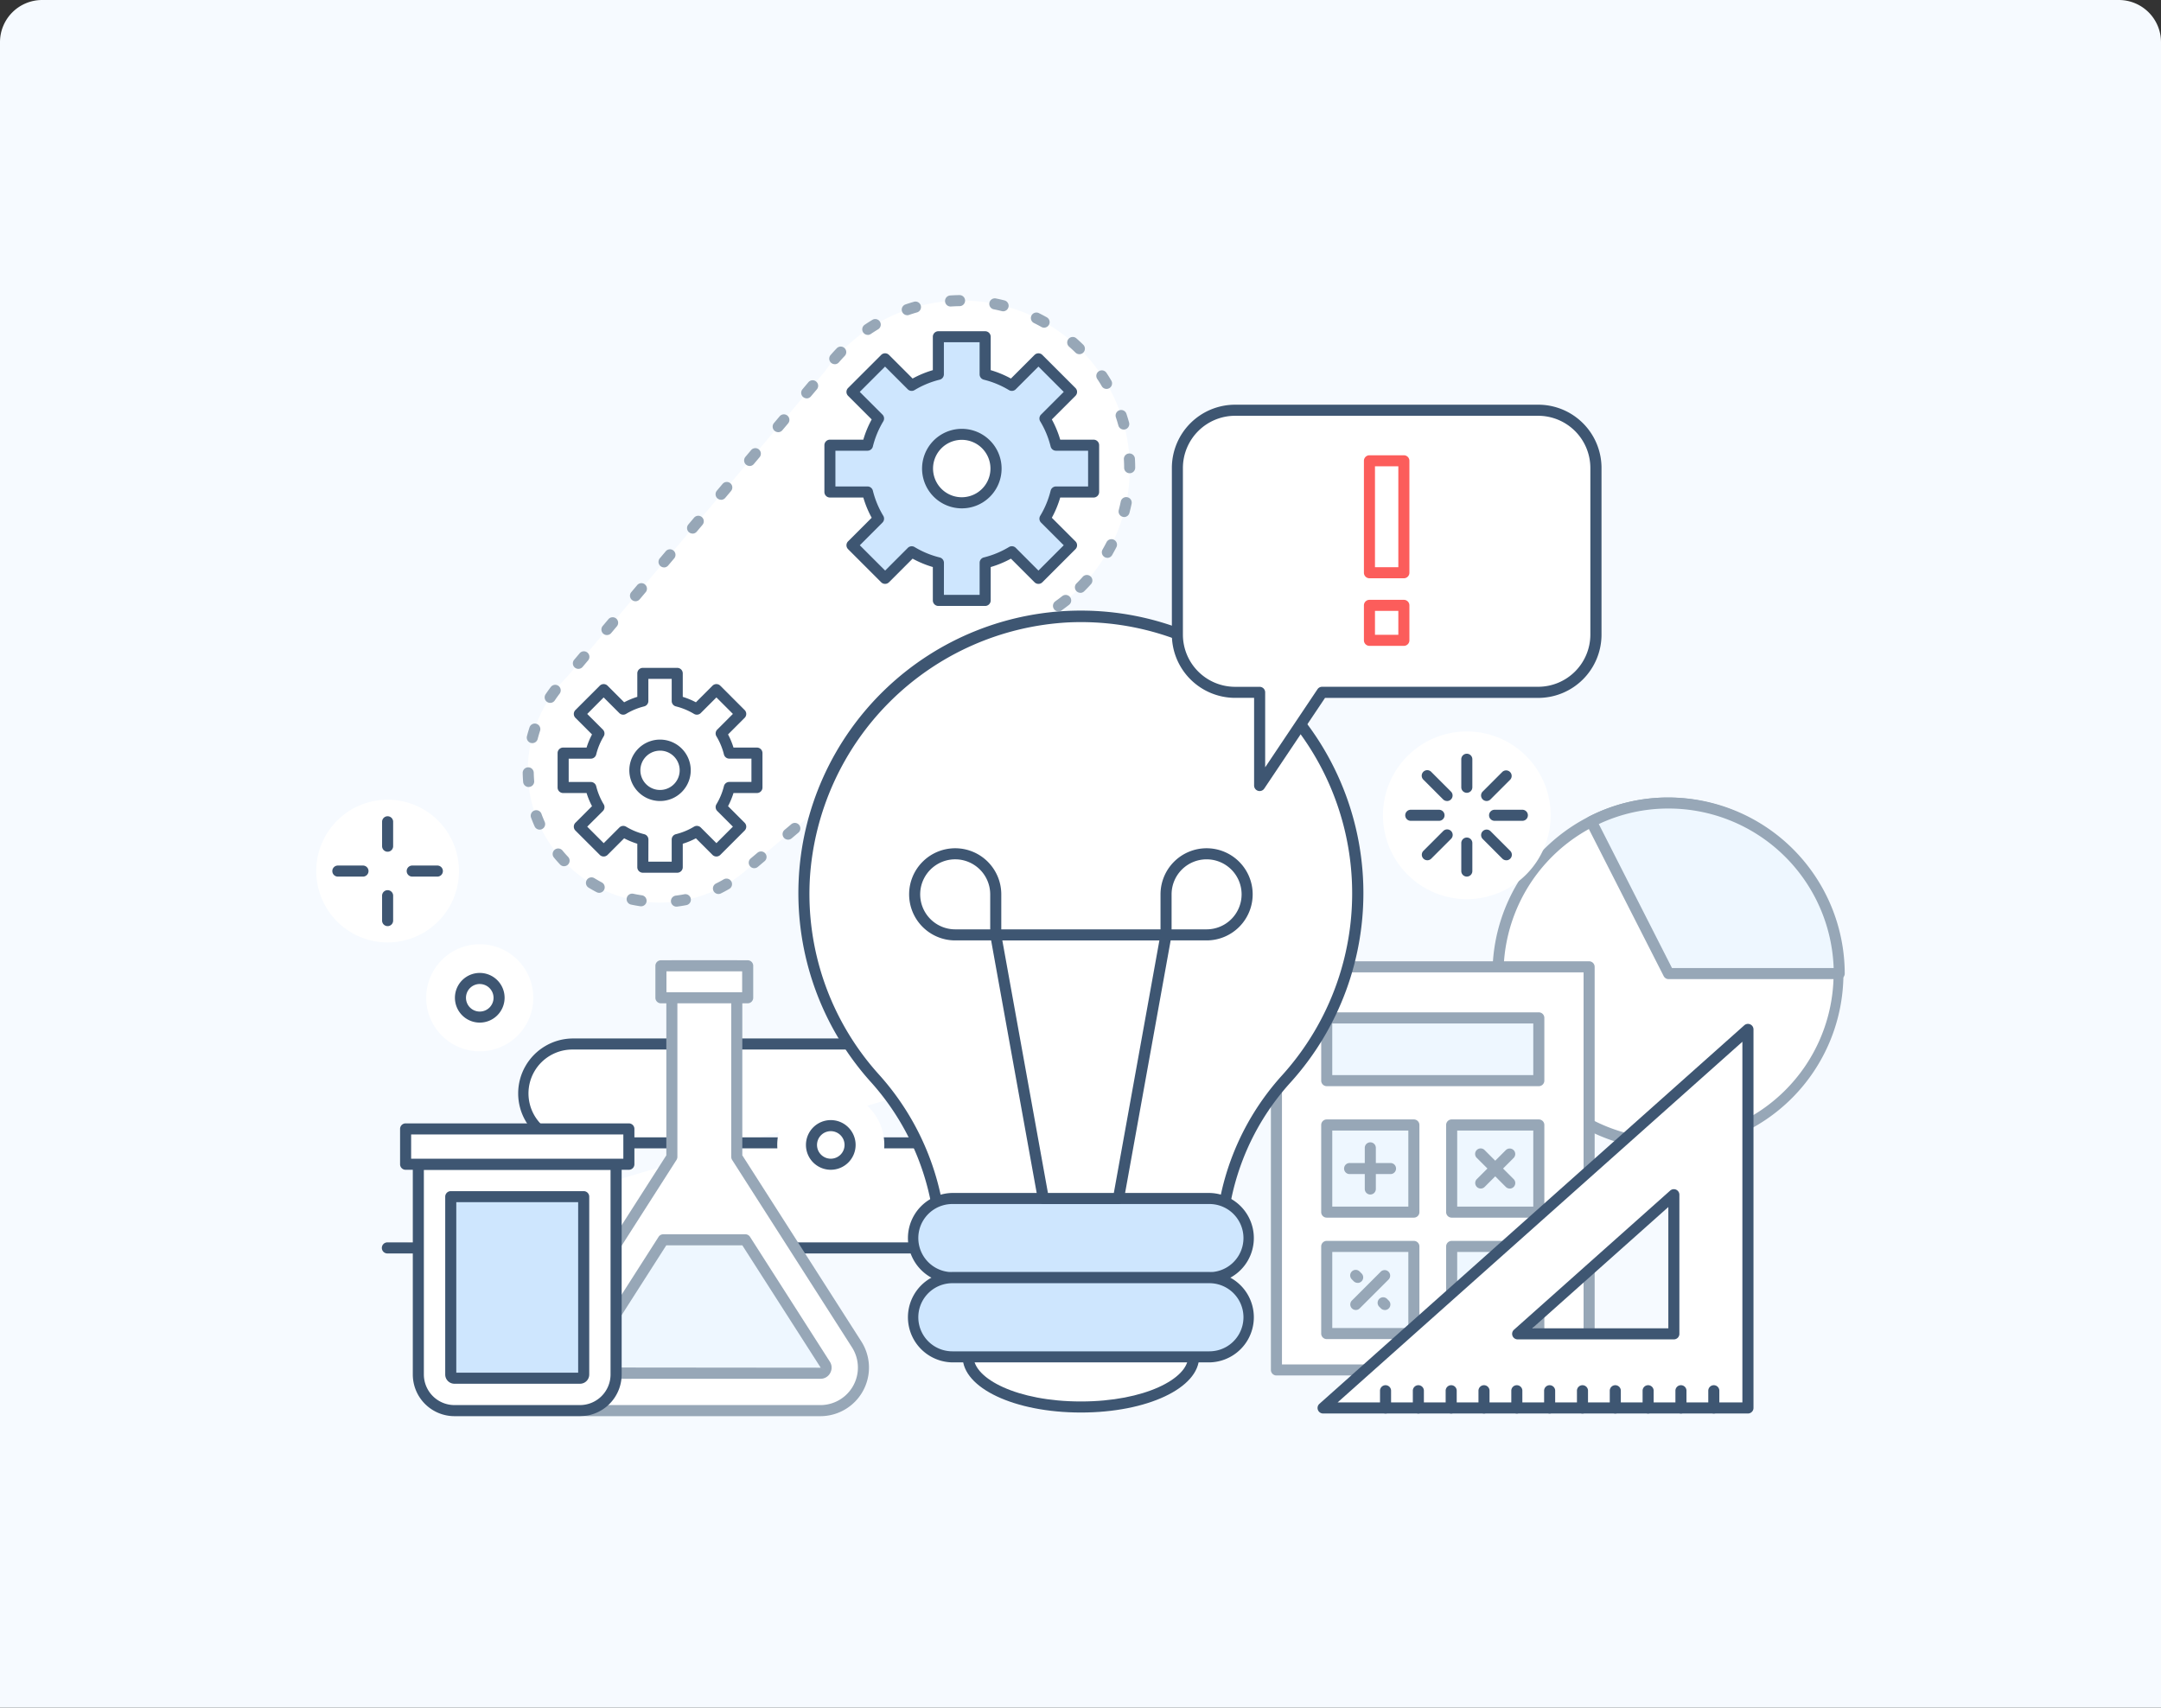<svg xmlns="http://www.w3.org/2000/svg" width="205" height="162" viewBox="0 0 205 162">
  <rect x="0" y="0" width="205" height="162" fill="#333333" stroke="none"/>
  <g id="그룹_975" data-name="그룹 975" transform="translate(-81 -320)">
    <path id="img_" d="M4,0H201a4,4,0,0,1,4,4V162a0,0,0,0,1,0,0H0a0,0,0,0,1,0,0V4A4,4,0,0,1,4,0Z" transform="translate(81 320)" fill="#f6faff"/>
    <g id="그룹_961" data-name="그룹 961" transform="translate(-22.635 218.461)">
      <path id="패스_1717" data-name="패스 1717" d="M149.767,318.156h60.581a4.688,4.688,0,0,0,4.688-4.688v-.593a4.688,4.688,0,0,0-4.688-4.688H167.294a4.688,4.688,0,0,1,0-9.376h47.742" transform="translate(-9.362 -98.231)" fill="#fff"/>
      <path id="패스_1718" data-name="패스 1718" d="M209.623,317.955H149.042a.525.525,0,1,1,0-1.049h60.581a4.168,4.168,0,0,0,4.163-4.163v-.593a4.168,4.168,0,0,0-4.163-4.163H166.568a5.213,5.213,0,0,1,0-10.425H214.31a.525.525,0,1,1,0,1.049H166.568a4.163,4.163,0,1,0,0,8.327h43.054a5.218,5.218,0,0,1,5.213,5.212v.593A5.219,5.219,0,0,1,209.623,317.955Z" transform="translate(-8.636 -97.506)" fill="#3e5672"/>
      <path id="패스_1719" data-name="패스 1719" d="M416.93,276.708a16.184,16.184,0,0,1-7.338-30.612,16.022,16.022,0,0,1,7.338-1.762,16.187,16.187,0,0,1,0,32.374" transform="translate(-155.004 -66.617)" fill="#fff"/>
      <path id="패스_1720" data-name="패스 1720" d="M416.205,276.507a16.708,16.708,0,0,1-7.575-31.6,16.444,16.444,0,0,1,7.575-1.819,16.712,16.712,0,0,1,0,33.423Zm0-32.374a15.406,15.406,0,0,0-7.1,1.7,15.654,15.654,0,1,0,7.1-1.7Z" transform="translate(-154.278 -65.892)" fill="#97a7b7"/>
      <path id="패스_1721" data-name="패스 1721" d="M445.354,260.518H429.17L421.832,246.1a16.017,16.017,0,0,1,7.338-1.762,16.184,16.184,0,0,1,16.184,16.184" transform="translate(-167.244 -66.617)" fill="#eef7ff"/>
      <path id="패스_1722" data-name="패스 1722" d="M444.628,260.317H428.444a.525.525,0,0,1-.468-.287l-7.338-14.422a.525.525,0,0,1,.228-.7,16.447,16.447,0,0,1,7.577-1.82,16.727,16.727,0,0,1,16.708,16.708A.524.524,0,0,1,444.628,260.317Zm-15.862-1.049H444.1a15.678,15.678,0,0,0-15.651-15.134,15.409,15.409,0,0,0-6.629,1.473Z" transform="translate(-166.518 -65.892)" fill="#97a7b7"/>
      <path id="패스_1723" data-name="패스 1723" d="M203.548,299.266V281.135h-6.157v18.131l-11.372,17.783a4.085,4.085,0,0,0,3.441,6.285h22.018a4.085,4.085,0,0,0,3.441-6.285Z" transform="translate(-30.022 -87.973)" fill="#fff"/>
      <path id="패스_1724" data-name="패스 1724" d="M210.749,323.134H188.731a4.609,4.609,0,0,1-3.883-7.093l11.29-17.654V280.41a.524.524,0,0,1,.525-.525h6.157a.525.525,0,0,1,.525.525v17.977l11.289,17.654a4.609,4.609,0,0,1-3.883,7.093Zm-13.563-42.2v17.606a.527.527,0,0,1-.083.282l-11.372,17.783a3.56,3.56,0,0,0,3,5.478h22.019a3.56,3.56,0,0,0,3-5.478l-11.372-17.783a.526.526,0,0,1-.082-.282V280.934Z" transform="translate(-29.292 -87.248)" fill="#97a7b7"/>
      <path id="패스_1725" data-name="패스 1725" d="M216.861,355.45a.5.5,0,0,1-.473.278H194.368a.5.5,0,0,1-.467-.278.506.506,0,0,1,.018-.55l7.564-11.829h7.789l7.564,11.829a.5.5,0,0,1,.024.55" transform="translate(-34.93 -123.915)" fill="#eef7ff"/>
      <path id="패스_1726" data-name="패스 1726" d="M215.662,355.528h-22.02a1.063,1.063,0,0,1-.905-1.613l7.578-11.852a.525.525,0,0,1,.442-.242h7.789a.525.525,0,0,1,.442.242l7.564,11.829a1.028,1.028,0,0,1,.045,1.079l0,.008A1.029,1.029,0,0,1,215.662,355.528ZM201.044,342.87l-7.41,11.587,22.027.021.473.246-.463-.246a.1.1,0,0,0,.009-.022L208.26,342.87Z" transform="translate(-34.204 -123.19)" fill="#97a7b7"/>
      <rect id="사각형_1172" data-name="사각형 1172" width="8.23" height="3.034" transform="translate(166.333 193.162)" fill="#fff"/>
      <path id="패스_1727" data-name="패스 1727" d="M219.05,283.967h-8.23a.525.525,0,0,1-.525-.525v-3.034a.525.525,0,0,1,.525-.525h8.23a.525.525,0,0,1,.525.525v3.034A.525.525,0,0,1,219.05,283.967Zm-7.706-1.049h7.181v-1.984h-7.181Z" transform="translate(-44.487 -87.247)" fill="#97a7b7"/>
      <path id="패스_1728" data-name="패스 1728" d="M233.938,157.98a15.93,15.93,0,1,0-24.247-20.491L185.209,166.5a12.506,12.506,0,1,0,17.686,17.686L231.9,159.7a16.028,16.028,0,0,0,2.037-1.719" transform="translate(-27.803 -0.724)" fill="#fff"/>
      <path id="패스_1729" data-name="패스 1729" d="M194.88,187.549a.525.525,0,0,1-.064-1.045c.264-.033.531-.075.794-.126a.525.525,0,1,1,.2,1.03c-.286.055-.576.1-.863.137A.488.488,0,0,1,194.88,187.549Zm-3.346-.032a.574.574,0,0,1-.076-.005c-.287-.042-.577-.094-.861-.154a.525.525,0,1,1,.219-1.026q.394.084.792.141a.525.525,0,0,1-.074,1.044Zm7.347-1.168a.525.525,0,0,1-.233-1c.238-.118.475-.246.707-.381a.525.525,0,1,1,.528.907c-.251.147-.511.286-.77.414A.519.519,0,0,1,198.881,186.349Zm-11.324-.111a.516.516,0,0,1-.241-.06c-.258-.133-.514-.278-.763-.43a.525.525,0,1,1,.546-.9c.228.139.464.272.7.4a.525.525,0,0,1-.243.99Zm14.711-2.336a.525.525,0,0,1-.339-.925l.642-.541a.524.524,0,1,1,.677.8l-.641.541A.523.523,0,0,1,202.267,183.9Zm-18.041-.186a.524.524,0,0,1-.382-.165c-.2-.211-.394-.431-.579-.656a.525.525,0,1,1,.81-.668c.17.206.349.409.532.6a.525.525,0,0,1-.382.885Zm21.248-2.521a.525.525,0,0,1-.338-.925l.641-.541a.524.524,0,1,1,.677.8l-.641.541A.523.523,0,0,1,205.474,181.195Zm-23.567-.952a.525.525,0,0,1-.479-.311c-.118-.265-.229-.538-.329-.81a.525.525,0,1,1,.985-.362c.092.251.194.5.3.744a.525.525,0,0,1-.479.739Zm26.775-1.755a.525.525,0,0,1-.339-.925l.641-.541a.525.525,0,1,1,.677.8l-.642.541A.522.522,0,0,1,208.681,178.488ZM180.865,176.2a.525.525,0,0,1-.522-.481c-.024-.288-.039-.582-.044-.873a.525.525,0,0,1,1.049-.018q.008.4.041.8a.524.524,0,0,1-.478.567Zm31.023-.418a.525.525,0,0,1-.339-.925l.642-.541a.524.524,0,0,1,.677.8l-.641.541A.523.523,0,0,1,211.889,175.781Zm3.207-2.707a.524.524,0,0,1-.338-.925l.642-.541a.525.525,0,0,1,.677.8l-.642.541A.523.523,0,0,1,215.1,173.074Zm-33.884-1.038a.532.532,0,0,1-.13-.016.525.525,0,0,1-.379-.638c.071-.281.154-.564.245-.84a.525.525,0,0,1,1,.327c-.084.254-.159.514-.225.772A.525.525,0,0,1,181.212,172.036Zm37.091-1.669a.525.525,0,0,1-.339-.925l.641-.541a.525.525,0,0,1,.677.8l-.642.541A.522.522,0,0,1,218.3,170.367Zm-35.395-2.148a.525.525,0,0,1-.436-.815c.16-.241.332-.48.509-.711a.525.525,0,0,1,.832.639c-.163.213-.321.433-.468.654A.525.525,0,0,1,182.908,168.219Zm38.6-.559a.525.525,0,0,1-.339-.925l.641-.541a.525.525,0,1,1,.677.8l-.642.541A.52.52,0,0,1,221.51,167.66Zm-35.924-2.669a.524.524,0,0,1-.4-.863l.541-.641a.525.525,0,0,1,.8.677l-.541.642A.524.524,0,0,1,185.587,164.991Zm39.131-.038a.525.525,0,0,1-.338-.925l.641-.541a.524.524,0,1,1,.677.8l-.641.541A.522.522,0,0,1,224.717,164.953Zm3.207-2.707a.524.524,0,0,1-.338-.925l.641-.541a.524.524,0,1,1,.677.8l-.641.542A.522.522,0,0,1,227.924,162.246Zm-39.631-.462a.525.525,0,0,1-.4-.863l.541-.641a.524.524,0,1,1,.8.677l-.541.642A.524.524,0,0,1,188.294,161.784Zm42.838-2.245a.525.525,0,0,1-.338-.926l.047-.039c.237-.171.438-.321.636-.477a.525.525,0,1,1,.649.825q-.317.249-.643.481l-.013.013A.522.522,0,0,1,231.132,159.539ZM191,158.577a.525.525,0,0,1-.4-.863l.541-.642a.525.525,0,1,1,.8.677l-.541.641A.523.523,0,0,1,191,158.577Zm42.214-.8a.524.524,0,0,1-.371-.9q.289-.289.559-.589a.525.525,0,1,1,.779.7q-.288.32-.6.628A.524.524,0,0,1,233.215,157.781Zm-39.507-2.411a.525.525,0,0,1-.4-.863l.541-.642a.525.525,0,1,1,.8.677l-.541.641A.523.523,0,0,1,193.708,155.37Zm42.055-.909a.525.525,0,0,1-.454-.786q.2-.353.386-.713a.525.525,0,0,1,.936.474q-.2.387-.413.763A.524.524,0,0,1,235.763,154.461Zm-39.348-2.3a.525.525,0,0,1-.4-.863l.541-.641a.524.524,0,1,1,.8.677l-.541.641A.523.523,0,0,1,196.415,152.163Zm40.939-1.572a.524.524,0,0,1-.508-.658q.1-.393.186-.79a.525.525,0,1,1,1.027.214q-.088.423-.2.843A.525.525,0,0,1,237.354,150.59Zm-38.233-1.635a.525.525,0,0,1-.4-.863l.541-.641a.524.524,0,0,1,.8.677l-.541.641A.523.523,0,0,1,199.121,148.955Zm38.76-2.516a.524.524,0,0,1-.525-.522c0-.271-.01-.541-.026-.812a.525.525,0,0,1,1.048-.06q.025.432.027.866a.525.525,0,0,1-.522.527Zm-36.052-.691a.525.525,0,0,1-.4-.863l.541-.641a.524.524,0,1,1,.8.677l-.541.642A.524.524,0,0,1,201.829,145.748Zm2.707-3.207a.525.525,0,0,1-.4-.863l.541-.641a.524.524,0,0,1,.8.677l-.541.641A.523.523,0,0,1,204.535,142.541Zm32.778-.248a.525.525,0,0,1-.506-.386q-.107-.391-.235-.777a.525.525,0,1,1,1-.33q.137.412.251.83a.525.525,0,0,1-.367.645A.531.531,0,0,1,237.313,142.293Zm-30.071-2.959a.525.525,0,0,1-.4-.863l.541-.642a.525.525,0,1,1,.8.677l-.541.641A.523.523,0,0,1,207.243,139.334Zm28.444-.895a.525.525,0,0,1-.453-.258q-.2-.349-.43-.688a.524.524,0,1,1,.874-.58q.24.362.46.735a.525.525,0,0,1-.452.791Zm-25.779-2.346a.525.525,0,0,1-.4-.867q.282-.327.585-.642a.524.524,0,1,1,.756.727q-.282.295-.546.6A.522.522,0,0,1,209.907,136.093Zm23.2-.948a.522.522,0,0,1-.367-.15q-.291-.286-.594-.553a.525.525,0,1,1,.694-.787q.323.286.635.591a.525.525,0,0,1-.368.9Zm-20.071-1.832a.525.525,0,0,1-.295-.959q.361-.244.731-.467a.525.525,0,1,1,.541.9q-.346.209-.684.437A.521.521,0,0,1,213.035,133.313Zm16.727-.684a.521.521,0,0,1-.257-.068q-.355-.2-.718-.379a.525.525,0,0,1,.465-.941q.388.193.767.405a.525.525,0,0,1-.258.982Zm-12.983-1.183a.525.525,0,0,1-.17-1.021q.41-.14.827-.259a.525.525,0,0,1,.287,1.009q-.39.111-.775.243A.532.532,0,0,1,216.779,131.446Zm9.1-.371a.528.528,0,0,1-.129-.016q-.394-.1-.792-.178a.525.525,0,0,1,.2-1.029q.425.084.846.191a.525.525,0,0,1-.128,1.033Zm-5-.453a.525.525,0,0,1-.034-1.048q.433-.029.866-.035a.525.525,0,1,1,.016,1.049q-.406.006-.811.033Z" transform="translate(-27.08)" fill="#97a7b7"/>
      <path id="패스_1730" data-name="패스 1730" d="M269.526,161.863l3.139-3.139-2.524-2.523a9.153,9.153,0,0,0,1.048-2.531h3.569v-4.439h-3.569a9.135,9.135,0,0,0-1.048-2.531l2.524-2.524-3.139-3.138L267,143.562a9.157,9.157,0,0,0-2.531-1.048v-3.569h-4.439v3.569a9.143,9.143,0,0,0-2.531,1.048l-2.524-2.524-3.139,3.138,2.524,2.524a9.149,9.149,0,0,0-1.048,2.531h-3.569v4.439h3.569a9.154,9.154,0,0,0,1.048,2.531l-2.524,2.523,3.139,3.139,2.524-2.524a9.143,9.143,0,0,0,2.531,1.048v3.569h4.439v-3.569A9.143,9.143,0,0,0,267,159.339Z" transform="translate(-67.38 -5.459)" fill="#cee6fe"/>
      <path id="패스_1731" data-name="패스 1731" d="M263.746,163.756h-4.439a.525.525,0,0,1-.525-.525v-3.167a9.642,9.642,0,0,1-1.919-.795l-2.24,2.24a.525.525,0,0,1-.742,0l-3.139-3.139a.525.525,0,0,1,0-.742l2.24-2.239a9.673,9.673,0,0,1-.795-1.919h-3.167a.525.525,0,0,1-.525-.525v-4.439a.525.525,0,0,1,.525-.525h3.167a9.668,9.668,0,0,1,.795-1.919l-2.24-2.24a.525.525,0,0,1,0-.742l3.139-3.138a.525.525,0,0,1,.742,0l2.24,2.239a9.666,9.666,0,0,1,1.919-.794V138.22a.525.525,0,0,1,.525-.525h4.439a.525.525,0,0,1,.525.525v3.167a9.683,9.683,0,0,1,1.919.795l2.24-2.239a.525.525,0,0,1,.742,0l3.139,3.138a.525.525,0,0,1,0,.742l-2.24,2.24a9.639,9.639,0,0,1,.794,1.919h3.168a.525.525,0,0,1,.525.525v4.439a.525.525,0,0,1-.525.525h-3.168a9.665,9.665,0,0,1-.794,1.919l2.24,2.239a.525.525,0,0,1,0,.742l-3.139,3.139a.525.525,0,0,1-.742,0l-2.24-2.24a9.653,9.653,0,0,1-1.919.795v3.167A.525.525,0,0,1,263.746,163.756Zm-3.914-1.049h3.389v-3.044a.524.524,0,0,1,.4-.509,8.631,8.631,0,0,0,2.386-.988.524.524,0,0,1,.642.078L268.8,160.4l2.4-2.4-2.153-2.152a.525.525,0,0,1-.078-.642,8.645,8.645,0,0,0,.988-2.386.524.524,0,0,1,.509-.4h3.045v-3.39h-3.045a.524.524,0,0,1-.509-.4,8.617,8.617,0,0,0-.988-2.386.525.525,0,0,1,.078-.642l2.153-2.153-2.4-2.4-2.153,2.153a.524.524,0,0,1-.642.078,8.633,8.633,0,0,0-2.386-.988.524.524,0,0,1-.4-.509v-3.044h-3.389v3.044a.524.524,0,0,1-.4.509,8.631,8.631,0,0,0-2.385.988.524.524,0,0,1-.642-.078l-2.153-2.153-2.4,2.4,2.153,2.153a.525.525,0,0,1,.078.642,8.628,8.628,0,0,0-.988,2.386.524.524,0,0,1-.509.4h-3.044v3.39h3.044a.524.524,0,0,1,.509.4,8.643,8.643,0,0,0,.988,2.386.525.525,0,0,1-.078.642L251.856,158l2.4,2.4,2.153-2.153a.524.524,0,0,1,.642-.078,8.631,8.631,0,0,0,2.385.988.524.524,0,0,1,.4.509Z" transform="translate(-66.655 -4.733)" fill="#3e5672"/>
      <path id="패스_1732" data-name="패스 1732" d="M277.349,166.547a3.249,3.249,0,1,1,0-4.595,3.249,3.249,0,0,1,0,4.595" transform="translate(-80.18 -18.258)" fill="#fff"/>
      <path id="패스_1733" data-name="패스 1733" d="M274.329,167.3a3.772,3.772,0,1,1,2.668-1.1A3.761,3.761,0,0,1,274.329,167.3Zm0-6.5a2.723,2.723,0,1,0,1.926.8A2.714,2.714,0,0,0,274.329,160.8Z" transform="translate(-79.457 -17.535)" fill="#3e5672"/>
      <path id="패스_1734" data-name="패스 1734" d="M203.979,231.886l2.307-2.307-1.855-1.855a6.737,6.737,0,0,0,.77-1.86h2.623V222.6H205.2a6.734,6.734,0,0,0-.77-1.86l1.855-1.855-2.307-2.307-1.855,1.855a6.74,6.74,0,0,0-1.86-.77V215.04H197v2.623a6.74,6.74,0,0,0-1.86.77l-1.855-1.855-2.307,2.307,1.855,1.855a6.735,6.735,0,0,0-.77,1.86H189.44v3.263h2.623a6.738,6.738,0,0,0,.77,1.86l-1.855,1.855,2.307,2.307,1.855-1.855a6.741,6.741,0,0,0,1.86.77v2.623h3.263V230.8a6.729,6.729,0,0,0,1.86-.771Z" transform="translate(-32.384 -49.617)" fill="#fff"/>
      <path id="패스_1735" data-name="패스 1735" d="M199.538,233.224h-3.262a.525.525,0,0,1-.525-.525v-2.225a7.266,7.266,0,0,1-1.247-.516l-1.573,1.573a.524.524,0,0,1-.742,0l-2.307-2.307a.524.524,0,0,1,0-.742l1.573-1.573a7.273,7.273,0,0,1-.516-1.246h-2.225a.525.525,0,0,1-.525-.525v-3.263a.525.525,0,0,1,.525-.525h2.225a7.276,7.276,0,0,1,.516-1.246l-1.573-1.573a.524.524,0,0,1,0-.742l2.307-2.307a.524.524,0,0,1,.742,0l1.573,1.573a7.252,7.252,0,0,1,1.247-.516v-2.225a.524.524,0,0,1,.525-.525h3.262a.524.524,0,0,1,.525.525v2.225a7.252,7.252,0,0,1,1.247.516l1.573-1.573a.524.524,0,0,1,.742,0l2.307,2.307a.524.524,0,0,1,0,.742l-1.573,1.573a7.25,7.25,0,0,1,.516,1.246H207.1a.525.525,0,0,1,.525.525v3.263a.525.525,0,0,1-.525.525h-2.225a7.3,7.3,0,0,1-.516,1.246l1.573,1.573a.524.524,0,0,1,0,.742l-2.307,2.307a.524.524,0,0,1-.371.154h0a.525.525,0,0,1-.371-.154l-1.573-1.573a7.221,7.221,0,0,1-1.247.516V232.7A.525.525,0,0,1,199.538,233.224Zm-2.738-1.049h2.213v-2.1a.524.524,0,0,1,.4-.509,6.215,6.215,0,0,0,1.716-.711.524.524,0,0,1,.642.078l1.484,1.484,1.565-1.565-1.484-1.484a.525.525,0,0,1-.078-.642,6.206,6.206,0,0,0,.71-1.715.524.524,0,0,1,.51-.4h2.1V222.4h-2.1a.525.525,0,0,1-.51-.4,6.211,6.211,0,0,0-.71-1.716.524.524,0,0,1,.078-.642l1.484-1.484-1.565-1.565-1.484,1.484a.524.524,0,0,1-.641.078,6.218,6.218,0,0,0-1.716-.711.525.525,0,0,1-.4-.509v-2.1H196.8v2.1a.525.525,0,0,1-.4.509,6.218,6.218,0,0,0-1.716.711.524.524,0,0,1-.641-.078l-1.484-1.484L191,218.161l1.484,1.484a.524.524,0,0,1,.078.642,6.205,6.205,0,0,0-.71,1.716.525.525,0,0,1-.51.4h-2.1v2.213h2.1a.524.524,0,0,1,.51.4,6.226,6.226,0,0,0,.71,1.715.524.524,0,0,1-.078.642L191,228.854l1.565,1.565,1.484-1.484a.524.524,0,0,1,.641-.078,6.216,6.216,0,0,0,1.716.711.524.524,0,0,1,.4.509Z" transform="translate(-31.659 -48.892)" fill="#3e5672"/>
      <path id="패스_1736" data-name="패스 1736" d="M209.73,235.329a2.388,2.388,0,1,1,0-3.377,2.387,2.387,0,0,1,0,3.377" transform="translate(-41.793 -59.026)" fill="#fff"/>
      <path id="패스_1737" data-name="패스 1737" d="M207.316,235.828a2.913,2.913,0,1,1,2.059-.853h0A2.894,2.894,0,0,1,207.316,235.828Zm0-4.776a1.864,1.864,0,1,0,1.317.546A1.85,1.85,0,0,0,207.316,231.051ZM209,234.6h0Z" transform="translate(-41.067 -58.3)" fill="#3e5672"/>
      <rect id="사각형_1173" data-name="사각형 1173" width="29.662" height="38.24" transform="translate(224.722 193.259)" fill="#fff"/>
      <path id="패스_1738" data-name="패스 1738" d="M379.606,319.407H349.944a.525.525,0,0,1-.525-.525v-38.24a.525.525,0,0,1,.525-.525h29.662a.525.525,0,0,1,.525.525v38.24A.524.524,0,0,1,379.606,319.407Zm-29.138-1.049h28.613V281.166H350.468Z" transform="translate(-125.222 -87.382)" fill="#97a7b7"/>
      <rect id="사각형_1174" data-name="사각형 1174" width="20.118" height="5.953" transform="translate(229.494 198.103)" fill="#eef7ff"/>
      <path id="패스_1739" data-name="패스 1739" d="M381.432,298.659H361.314a.525.525,0,0,1-.525-.525v-5.953a.525.525,0,0,1,.525-.525h20.118a.525.525,0,0,1,.525.525v5.953A.525.525,0,0,1,381.432,298.659Zm-19.594-1.049h19.069v-4.9H361.838Z" transform="translate(-131.82 -94.079)" fill="#97a7b7"/>
      <rect id="사각형_1175" data-name="사각형 1175" width="8.267" height="8.267" transform="translate(229.494 208.261)" fill="#eef7ff"/>
      <path id="패스_1740" data-name="패스 1740" d="M369.58,325.178h-8.267a.525.525,0,0,1-.525-.525v-8.267a.525.525,0,0,1,.525-.525h8.267a.525.525,0,0,1,.525.525v8.267A.525.525,0,0,1,369.58,325.178Zm-7.742-1.049h7.217v-7.217h-7.217Z" transform="translate(-131.82 -108.125)" fill="#97a7b7"/>
      <rect id="사각형_1176" data-name="사각형 1176" width="8.267" height="8.267" transform="translate(241.345 208.261)" fill="#eef7ff"/>
      <path id="패스_1741" data-name="패스 1741" d="M397.819,325.178h-8.267a.525.525,0,0,1-.525-.525v-8.267a.525.525,0,0,1,.525-.525h8.267a.525.525,0,0,1,.525.525v8.267A.525.525,0,0,1,397.819,325.178Zm-7.742-1.049h7.217v-7.217h-7.217Z" transform="translate(-148.207 -108.125)" fill="#97a7b7"/>
      <rect id="사각형_1177" data-name="사각형 1177" width="8.267" height="8.267" transform="translate(229.494 219.784)" fill="#eef7ff"/>
      <path id="패스_1742" data-name="패스 1742" d="M369.58,352.633h-8.267a.525.525,0,0,1-.525-.525v-8.267a.525.525,0,0,1,.525-.525h8.267a.525.525,0,0,1,.525.525v8.267A.525.525,0,0,1,369.58,352.633Zm-7.742-1.049h7.217v-7.217h-7.217Z" transform="translate(-131.82 -124.058)" fill="#97a7b7"/>
      <rect id="사각형_1178" data-name="사각형 1178" width="8.267" height="8.267" transform="translate(241.345 219.784)" fill="#eef7ff"/>
      <path id="패스_1743" data-name="패스 1743" d="M397.819,352.633h-8.267a.525.525,0,0,1-.525-.525v-8.267a.525.525,0,0,1,.525-.525h8.267a.525.525,0,0,1,.525.525v8.267A.525.525,0,0,1,397.819,352.633Zm-7.742-1.049h7.217v-7.217h-7.217Z" transform="translate(-148.207 -124.058)" fill="#97a7b7"/>
      <line id="선_367" data-name="선 367" x2="3.88" transform="translate(231.687 212.395)" fill="#fff"/>
      <path id="패스_1744" data-name="패스 1744" d="M370.42,326.76h-3.88a.525.525,0,1,1,0-1.049h3.88a.525.525,0,0,1,0,1.049Z" transform="translate(-134.853 -113.841)" fill="#97a7b7"/>
      <line id="선_368" data-name="선 368" y1="3.88" transform="translate(233.627 210.455)" fill="#fff"/>
      <path id="패스_1745" data-name="패스 1745" d="M371.163,326.018a.525.525,0,0,1-.525-.525v-3.88a.525.525,0,1,1,1.049,0v3.88A.525.525,0,0,1,371.163,326.018Z" transform="translate(-137.535 -111.159)" fill="#97a7b7"/>
      <line id="선_369" data-name="선 369" x2="2.743" y2="2.743" transform="translate(244.107 211.023)" fill="#fff"/>
      <path id="패스_1746" data-name="패스 1746" d="M398.877,326.235a.523.523,0,0,1-.371-.154l-2.743-2.743a.525.525,0,1,1,.742-.742l2.743,2.743a.525.525,0,0,1-.371.9Z" transform="translate(-152.026 -111.944)" fill="#97a7b7"/>
      <line id="선_370" data-name="선 370" y1="2.743" x2="2.743" transform="translate(244.107 211.023)" fill="#fff"/>
      <path id="패스_1747" data-name="패스 1747" d="M396.134,326.235a.525.525,0,0,1-.371-.9l2.743-2.743a.524.524,0,1,1,.742.742l-2.743,2.743A.523.523,0,0,1,396.134,326.235Z" transform="translate(-152.026 -111.944)" fill="#97a7b7"/>
      <line id="선_371" data-name="선 371" x2="0.17" y2="0.17" transform="translate(232.256 222.546)" fill="#fff"/>
      <path id="패스_1748" data-name="패스 1748" d="M368.064,351.117a.524.524,0,0,1-.371-.154l-.17-.17a.525.525,0,1,1,.742-.742l.17.17a.525.525,0,0,1-.371.9Z" transform="translate(-135.639 -127.877)" fill="#97a7b7"/>
      <line id="선_372" data-name="선 372" x1="0.17" y1="0.17" transform="translate(234.829 225.119)" fill="#fff"/>
      <path id="패스_1749" data-name="패스 1749" d="M374.2,357.249a.524.524,0,0,1-.371-.154l-.17-.17a.525.525,0,0,1,.742-.742l.17.17a.525.525,0,0,1-.371.9Z" transform="translate(-139.197 -131.435)" fill="#97a7b7"/>
      <line id="선_373" data-name="선 373" y1="2.743" x2="2.743" transform="translate(232.256 222.546)" fill="#fff"/>
      <path id="패스_1750" data-name="패스 1750" d="M367.895,353.69a.525.525,0,0,1-.371-.9l2.743-2.743a.525.525,0,0,1,.742.742l-2.743,2.743A.523.523,0,0,1,367.895,353.69Z" transform="translate(-135.639 -127.877)" fill="#97a7b7"/>
      <line id="선_374" data-name="선 374" x2="3.07" transform="translate(243.943 222.86)" fill="#fff"/>
      <path id="패스_1751" data-name="패스 1751" d="M398.814,351.7h-3.07a.525.525,0,1,1,0-1.049h3.07a.525.525,0,1,1,0,1.049Z" transform="translate(-151.8 -128.312)" fill="#97a7b7"/>
      <line id="선_375" data-name="선 375" x1="3.07" transform="translate(243.943 224.974)" fill="#fff"/>
      <path id="패스_1752" data-name="패스 1752" d="M398.813,356.734h-3.071a.525.525,0,1,1,0-1.049h3.071a.525.525,0,1,1,0,1.049Z" transform="translate(-151.799 -131.235)" fill="#97a7b7"/>
      <path id="패스_1753" data-name="패스 1753" d="M247.995,314.6a5.079,5.079,0,1,1-5.079-5.079,5.079,5.079,0,0,1,5.079,5.079" transform="translate(-60.47 -104.448)" fill="#fff"/>
      <path id="패스_1754" data-name="패스 1754" d="M249.238,319.1a1.831,1.831,0,1,1-1.831-1.831,1.831,1.831,0,0,1,1.831,1.831" transform="translate(-64.96 -108.939)" fill="#fff"/>
      <path id="패스_1755" data-name="패스 1755" d="M246.681,320.725a2.356,2.356,0,1,1,2.356-2.356A2.359,2.359,0,0,1,246.681,320.725Zm0-3.662a1.306,1.306,0,1,0,1.306,1.306A1.308,1.308,0,0,0,246.681,317.063Z" transform="translate(-64.235 -108.214)" fill="#3e5672"/>
      <path id="패스_1756" data-name="패스 1756" d="M168.65,281.339a5.079,5.079,0,1,1-5.079-5.079,5.079,5.079,0,0,1,5.079,5.079" transform="translate(-14.425 -85.144)" fill="#fff"/>
      <path id="패스_1757" data-name="패스 1757" d="M169.893,285.831A1.831,1.831,0,1,1,168.062,284a1.831,1.831,0,0,1,1.831,1.831" transform="translate(-18.916 -89.636)" fill="#fff"/>
      <path id="패스_1758" data-name="패스 1758" d="M167.337,287.46a2.356,2.356,0,1,1,2.356-2.355A2.359,2.359,0,0,1,167.337,287.46Zm0-3.662a1.307,1.307,0,1,0,1.307,1.307A1.308,1.308,0,0,0,167.337,283.8Z" transform="translate(-18.19 -88.91)" fill="#3e5672"/>
      <path id="패스_1759" data-name="패스 1759" d="M302.379,362.953c0,2.626-4.787,4.755-10.692,4.755s-10.693-2.129-10.693-4.755,4.787-4.756,10.693-4.756,10.692,2.129,10.692,4.756" transform="translate(-85.514 -132.693)" fill="#fff"/>
      <path id="패스_1760" data-name="패스 1760" d="M290.961,367.507c-6.29,0-11.217-2.32-11.217-5.28s4.927-5.28,11.217-5.28,11.217,2.319,11.217,5.28S297.251,367.507,290.961,367.507Zm0-9.511c-6.083,0-10.168,2.187-10.168,4.231s4.086,4.231,10.168,4.231,10.168-2.188,10.168-4.231S297.044,358,290.961,358Z" transform="translate(-84.789 -131.967)" fill="#3e5672"/>
      <path id="패스_1761" data-name="패스 1761" d="M296.417,228.465a26.27,26.27,0,1,0-45.887,17.444,24.442,24.442,0,0,1,6.356,16.243v.434h26.521v-.436a24.021,24.021,0,0,1,6.237-16.109,26.1,26.1,0,0,0,6.773-17.576" transform="translate(-63.974 -42.163)" fill="#fff"/>
      <path id="패스_1762" data-name="패스 1762" d="M282.682,262.385H256.161a.525.525,0,0,1-.525-.525v-.434a23.938,23.938,0,0,0-6.223-15.894,26.8,26.8,0,1,1,39.894.135,23.462,23.462,0,0,0-6.1,15.757v.436A.525.525,0,0,1,282.682,262.385Zm-26-1.049h25.472a24.512,24.512,0,0,1,6.373-16.372,25.732,25.732,0,0,0-20.342-42.941,25.954,25.954,0,0,0-24.472,24.261,25.557,25.557,0,0,0,6.481,18.551A24.99,24.99,0,0,1,256.685,261.336Z" transform="translate(-63.249 -41.437)" fill="#3e5672"/>
      <path id="패스_1763" data-name="패스 1763" d="M296.612,341.241H272.23a3.756,3.756,0,1,1,0-7.512h24.381a3.756,3.756,0,1,1,0,7.512" transform="translate(-78.249 -118.494)" fill="#cee6fe"/>
      <path id="패스_1764" data-name="패스 1764" d="M295.887,341.04H271.505a4.281,4.281,0,0,1,0-8.561h24.382a4.281,4.281,0,0,1,0,8.561Zm-24.382-7.512a3.231,3.231,0,0,0,0,6.463h24.382a3.231,3.231,0,0,0,0-6.463Z" transform="translate(-77.524 -117.768)" fill="#3e5672"/>
      <path id="패스_1765" data-name="패스 1765" d="M296.612,359.141H272.23a3.756,3.756,0,1,1,0-7.512h24.381a3.756,3.756,0,1,1,0,7.512" transform="translate(-78.249 -128.881)" fill="#cee6fe"/>
      <path id="패스_1766" data-name="패스 1766" d="M295.887,358.94H271.505a4.281,4.281,0,0,1,0-8.561h24.382a4.281,4.281,0,0,1,0,8.561Zm-24.382-7.512a3.231,3.231,0,0,0,0,6.463h24.382a3.231,3.231,0,0,0,0-6.463Z" transform="translate(-77.524 -128.156)" fill="#3e5672"/>
      <path id="패스_1767" data-name="패스 1767" d="M298.868,299.15h-7.133l-4.512-25.008h16.156Z" transform="translate(-89.129 -83.915)" fill="#fff"/>
      <path id="패스_1768" data-name="패스 1768" d="M298.142,298.95h-7.133a.525.525,0,0,1-.516-.431l-4.512-25.008a.524.524,0,0,1,.516-.618h16.156a.524.524,0,0,1,.516.618l-4.512,25.008A.524.524,0,0,1,298.142,298.95Zm-6.694-1.049H297.7l4.322-23.958h-14.9Z" transform="translate(-88.403 -83.19)" fill="#3e5672"/>
      <path id="패스_1769" data-name="패스 1769" d="M272.741,255.815h0a3.846,3.846,0,0,1,3.846,3.846v3.846h-3.846a3.846,3.846,0,0,1,0-7.692" transform="translate(-78.493 -73.28)" fill="#fff"/>
      <path id="패스_1770" data-name="패스 1770" d="M275.862,263.306h-3.846a4.371,4.371,0,1,1,4.371-4.371v3.846A.524.524,0,0,1,275.862,263.306Zm-3.846-7.692a3.321,3.321,0,1,0,0,6.643h3.321v-3.321A3.325,3.325,0,0,0,272.016,255.614Z" transform="translate(-77.767 -72.554)" fill="#3e5672"/>
      <path id="패스_1771" data-name="패스 1771" d="M329.566,255.815h0a3.846,3.846,0,0,0-3.846,3.846v3.846h3.846a3.846,3.846,0,1,0,0-7.692" transform="translate(-111.469 -73.28)" fill="#fff"/>
      <path id="패스_1772" data-name="패스 1772" d="M328.841,263.306h-3.846a.524.524,0,0,1-.525-.525v-3.846a4.371,4.371,0,1,1,4.371,4.371Zm-3.321-1.049h3.321a3.321,3.321,0,1,0-3.321-3.321Z" transform="translate(-110.744 -72.554)" fill="#3e5672"/>
      <path id="패스_1773" data-name="패스 1773" d="M390.66,236.114a7.954,7.954,0,1,1-7.954-7.954,7.954,7.954,0,0,1,7.954,7.954" transform="translate(-139.923 -57.231)" fill="#fff"/>
      <line id="선_376" data-name="선 376" y1="2.634" transform="translate(242.783 173.591)" fill="#fff"/>
      <path id="패스_1774" data-name="패스 1774" d="M392.978,236.936a.525.525,0,0,1-.525-.525v-2.634a.525.525,0,1,1,1.049,0v2.634A.524.524,0,0,1,392.978,236.936Z" transform="translate(-150.195 -60.187)" fill="#3e5672"/>
      <line id="선_377" data-name="선 377" x1="1.862" y1="1.862" transform="translate(239.041 175.141)" fill="#fff"/>
      <path id="패스_1775" data-name="패스 1775" d="M385.925,239.857a.523.523,0,0,1-.371-.154l-1.862-1.862a.525.525,0,1,1,.742-.742l1.862,1.862a.525.525,0,0,1-.371.9Z" transform="translate(-145.021 -62.33)" fill="#3e5672"/>
      <line id="선_378" data-name="선 378" x1="2.634" transform="translate(237.491 178.883)" fill="#fff"/>
      <path id="패스_1776" data-name="패스 1776" d="M383,246.91h-2.634a.525.525,0,1,1,0-1.049H383a.525.525,0,1,1,0,1.049Z" transform="translate(-142.878 -67.503)" fill="#3e5672"/>
      <line id="선_379" data-name="선 379" x1="1.862" y2="1.862" transform="translate(239.041 180.762)" fill="#fff"/>
      <path id="패스_1777" data-name="패스 1777" d="M384.063,253.251a.525.525,0,0,1-.371-.9l1.862-1.862a.525.525,0,1,1,.742.742l-1.862,1.862A.522.522,0,0,1,384.063,253.251Z" transform="translate(-145.021 -70.102)" fill="#3e5672"/>
      <line id="선_380" data-name="선 380" y2="2.634" transform="translate(242.783 181.541)" fill="#fff"/>
      <path id="패스_1778" data-name="패스 1778" d="M392.978,255.877a.525.525,0,0,1-.525-.525V252.72a.525.525,0,1,1,1.049,0v2.633A.524.524,0,0,1,392.978,255.877Z" transform="translate(-150.195 -71.179)" fill="#3e5672"/>
      <line id="선_381" data-name="선 381" x2="1.862" y2="1.862" transform="translate(244.662 180.762)" fill="#fff"/>
      <path id="패스_1779" data-name="패스 1779" d="M399.319,253.251a.522.522,0,0,1-.371-.154l-1.862-1.862a.524.524,0,0,1,.742-.742l1.862,1.862a.525.525,0,0,1-.371.9Z" transform="translate(-152.794 -70.102)" fill="#3e5672"/>
      <line id="선_382" data-name="선 382" x2="2.634" transform="translate(245.441 178.883)" fill="#fff"/>
      <path id="패스_1780" data-name="패스 1780" d="M401.945,246.91h-2.634a.525.525,0,1,1,0-1.049h2.634a.525.525,0,0,1,0,1.049Z" transform="translate(-153.871 -67.503)" fill="#3e5672"/>
      <line id="선_383" data-name="선 383" y1="1.862" x2="1.862" transform="translate(244.662 175.141)" fill="#fff"/>
      <path id="패스_1781" data-name="패스 1781" d="M397.457,239.857a.525.525,0,0,1-.371-.9l1.862-1.862a.525.525,0,0,1,.742.742l-1.862,1.862A.523.523,0,0,1,397.457,239.857Z" transform="translate(-152.794 -62.33)" fill="#3e5672"/>
      <path id="패스_1782" data-name="패스 1782" d="M361.211,331.423h40.306V295.511Zm33.275-7.03H379.669l14.817-13.2Z" transform="translate(-132.065 -96.316)" fill="#fff"/>
      <path id="패스_1783" data-name="패스 1783" d="M400.791,331.222H360.486a.525.525,0,0,1-.349-.916l40.306-35.912a.524.524,0,0,1,.873.392V330.7A.525.525,0,0,1,400.791,331.222Zm-38.928-1.049h38.4V295.956Zm31.9-5.981H378.944a.525.525,0,0,1-.349-.916l14.818-13.2a.524.524,0,0,1,.873.392v13.2A.525.525,0,0,1,393.761,324.192Zm-13.44-1.049h12.915V311.635Z" transform="translate(-131.339 -95.59)" fill="#3e5672"/>
      <line id="선_384" data-name="선 384" y1="1.611" transform="translate(235.072 233.496)" fill="#fff"/>
      <path id="패스_1784" data-name="패스 1784" d="M374.606,378.65a.524.524,0,0,1-.525-.525v-1.611a.525.525,0,1,1,1.049,0v1.611A.525.525,0,0,1,374.606,378.65Z" transform="translate(-139.533 -143.018)" fill="#3e5672"/>
      <line id="선_385" data-name="선 385" y1="1.611" transform="translate(238.186 233.496)" fill="#fff"/>
      <path id="패스_1785" data-name="패스 1785" d="M382.025,378.65a.524.524,0,0,1-.525-.525v-1.611a.525.525,0,1,1,1.049,0v1.611A.525.525,0,0,1,382.025,378.65Z" transform="translate(-143.839 -143.018)" fill="#3e5672"/>
      <line id="선_386" data-name="선 386" y1="1.611" transform="translate(241.299 233.496)" fill="#fff"/>
      <path id="패스_1786" data-name="패스 1786" d="M389.443,378.65a.525.525,0,0,1-.525-.525v-1.611a.525.525,0,1,1,1.049,0v1.611A.524.524,0,0,1,389.443,378.65Z" transform="translate(-148.143 -143.018)" fill="#3e5672"/>
      <line id="선_387" data-name="선 387" y1="1.611" transform="translate(244.413 233.496)" fill="#fff"/>
      <path id="패스_1787" data-name="패스 1787" d="M396.862,378.65a.525.525,0,0,1-.525-.525v-1.611a.525.525,0,1,1,1.049,0v1.611A.524.524,0,0,1,396.862,378.65Z" transform="translate(-152.449 -143.018)" fill="#3e5672"/>
      <line id="선_388" data-name="선 388" y1="1.611" transform="translate(247.527 233.496)" fill="#fff"/>
      <path id="패스_1788" data-name="패스 1788" d="M404.281,378.65a.525.525,0,0,1-.525-.525v-1.611a.525.525,0,1,1,1.049,0v1.611A.524.524,0,0,1,404.281,378.65Z" transform="translate(-156.754 -143.018)" fill="#3e5672"/>
      <line id="선_389" data-name="선 389" y1="1.611" transform="translate(250.641 233.496)" fill="#fff"/>
      <path id="패스_1789" data-name="패스 1789" d="M411.7,378.65a.524.524,0,0,1-.525-.525v-1.611a.525.525,0,1,1,1.049,0v1.611A.525.525,0,0,1,411.7,378.65Z" transform="translate(-161.06 -143.018)" fill="#3e5672"/>
      <line id="선_390" data-name="선 390" y1="1.611" transform="translate(253.754 233.496)" fill="#fff"/>
      <path id="패스_1790" data-name="패스 1790" d="M419.12,378.65a.524.524,0,0,1-.525-.525v-1.611a.525.525,0,1,1,1.049,0v1.611A.525.525,0,0,1,419.12,378.65Z" transform="translate(-165.365 -143.018)" fill="#3e5672"/>
      <line id="선_391" data-name="선 391" y1="1.611" transform="translate(256.868 233.496)" fill="#fff"/>
      <path id="패스_1791" data-name="패스 1791" d="M426.539,378.65a.524.524,0,0,1-.525-.525v-1.611a.525.525,0,1,1,1.049,0v1.611A.525.525,0,0,1,426.539,378.65Z" transform="translate(-169.671 -143.018)" fill="#3e5672"/>
      <line id="선_392" data-name="선 392" y1="1.611" transform="translate(259.981 233.496)" fill="#fff"/>
      <path id="패스_1792" data-name="패스 1792" d="M433.958,378.65a.524.524,0,0,1-.525-.525v-1.611a.525.525,0,1,1,1.049,0v1.611A.525.525,0,0,1,433.958,378.65Z" transform="translate(-173.976 -143.018)" fill="#3e5672"/>
      <line id="선_393" data-name="선 393" y1="1.611" transform="translate(263.095 233.496)" fill="#fff"/>
      <path id="패스_1793" data-name="패스 1793" d="M441.377,378.65a.524.524,0,0,1-.525-.525v-1.611a.525.525,0,1,1,1.049,0v1.611A.525.525,0,0,1,441.377,378.65Z" transform="translate(-178.281 -143.018)" fill="#3e5672"/>
      <line id="선_394" data-name="선 394" y1="1.611" transform="translate(266.209 233.496)" fill="#fff"/>
      <path id="패스_1794" data-name="패스 1794" d="M448.8,378.65a.524.524,0,0,1-.525-.525v-1.611a.525.525,0,1,1,1.049,0v1.611A.525.525,0,0,1,448.8,378.65Z" transform="translate(-182.587 -143.018)" fill="#3e5672"/>
      <path id="패스_1795" data-name="패스 1795" d="M362.512,155.547H333.755a5.474,5.474,0,0,0-5.474,5.474v15.814a5.474,5.474,0,0,0,5.474,5.474h2.329v8.843l5.924-8.843h20.5a5.474,5.474,0,0,0,5.474-5.474V161.021a5.474,5.474,0,0,0-5.474-5.474" transform="translate(-112.955 -15.093)" fill="#fff"/>
      <path id="패스_1796" data-name="패스 1796" d="M335.358,190.951a.517.517,0,0,1-.153-.023.524.524,0,0,1-.372-.5v-8.318h-1.8a6.005,6.005,0,0,1-6-6V160.3a6,6,0,0,1,6-6h28.757a6,6,0,0,1,6,6v15.814a6.005,6.005,0,0,1-6,6H341.562l-5.769,8.61A.524.524,0,0,1,335.358,190.951Zm-2.329-35.6a4.955,4.955,0,0,0-4.949,4.949v15.814a4.955,4.955,0,0,0,4.949,4.949h2.329a.525.525,0,0,1,.525.525V188.7l4.964-7.409a.525.525,0,0,1,.436-.232h20.5a4.955,4.955,0,0,0,4.949-4.949V160.3a4.955,4.955,0,0,0-4.949-4.949Z" transform="translate(-112.23 -14.368)" fill="#3e5672"/>
      <rect id="사각형_1179" data-name="사각형 1179" width="3.265" height="10.622" transform="translate(233.545 145.253)" fill="#fff"/>
      <path id="패스_1797" data-name="패스 1797" d="M374.233,177.4h-3.265a.524.524,0,0,1-.525-.525V166.257a.525.525,0,0,1,.525-.525h3.265a.525.525,0,0,1,.525.525v10.622A.524.524,0,0,1,374.233,177.4Zm-2.741-1.049h2.216v-9.573h-2.216Z" transform="translate(-137.422 -21.003)" fill="#fc5d5b"/>
      <rect id="사각형_1180" data-name="사각형 1180" width="3.265" height="3.316" transform="translate(233.545 158.968)" fill="#fff"/>
      <path id="패스_1798" data-name="패스 1798" d="M374.233,202.776h-3.265a.525.525,0,0,1-.525-.525v-3.316a.524.524,0,0,1,.525-.525h3.265a.524.524,0,0,1,.525.525v3.316A.525.525,0,0,1,374.233,202.776Zm-2.741-1.049h2.216V199.46h-2.216Z" transform="translate(-137.422 -39.967)" fill="#fc5d5b"/>
      <path id="패스_1799" data-name="패스 1799" d="M147.175,250.358a6.77,6.77,0,1,1-6.77-6.77,6.77,6.77,0,0,1,6.77,6.77" transform="translate(0 -66.184)" fill="#fff"/>
      <line id="선_395" data-name="선 395" y1="2.338" transform="translate(140.405 179.476)" fill="#fff"/>
      <path id="패스_1800" data-name="패스 1800" d="M149.042,250.663a.525.525,0,0,1-.525-.525V247.8a.525.525,0,0,1,1.049,0v2.338A.525.525,0,0,1,149.042,250.663Z" transform="translate(-8.636 -68.324)" fill="#3e5672"/>
      <line id="선_396" data-name="선 396" x1="2.338" transform="translate(135.707 184.174)" fill="#fff"/>
      <path id="패스_1801" data-name="패스 1801" d="M140.186,259.519h-2.338a.525.525,0,1,1,0-1.049h2.338a.525.525,0,1,1,0,1.049Z" transform="translate(-2.14 -74.82)" fill="#3e5672"/>
      <line id="선_397" data-name="선 397" y2="2.339" transform="translate(140.405 186.534)" fill="#fff"/>
      <path id="패스_1802" data-name="패스 1802" d="M149.042,267.48a.525.525,0,0,1-.525-.525v-2.338a.525.525,0,1,1,1.049,0v2.338A.524.524,0,0,1,149.042,267.48Z" transform="translate(-8.636 -78.083)" fill="#3e5672"/>
      <line id="선_398" data-name="선 398" x2="2.338" transform="translate(142.765 184.174)" fill="#fff"/>
      <path id="패스_1803" data-name="패스 1803" d="M157,259.519h-2.338a.525.525,0,1,1,0-1.049H157a.525.525,0,1,1,0,1.049Z" transform="translate(-11.899 -74.82)" fill="#3e5672"/>
      <path id="패스_1804" data-name="패스 1804" d="M156.711,325.99h18.763v19.947a3.427,3.427,0,0,1-3.427,3.427h-11.91a3.427,3.427,0,0,1-3.427-3.427Z" transform="translate(-13.391 -114.003)" fill="#fff"/>
      <path id="패스_1805" data-name="패스 1805" d="M171.322,349.163h-11.91a3.956,3.956,0,0,1-3.951-3.952V325.265a.525.525,0,0,1,.525-.525h18.763a.525.525,0,0,1,.525.525v19.947A3.956,3.956,0,0,1,171.322,349.163ZM156.51,325.789v19.422a2.906,2.906,0,0,0,2.9,2.9h11.91a2.906,2.906,0,0,0,2.9-2.9V325.789Z" transform="translate(-12.666 -113.277)" fill="#3e5672"/>
      <path id="패스_1806" data-name="패스 1806" d="M164.391,350.541a.351.351,0,0,1-.351-.351V333.318h12.612V350.19a.351.351,0,0,1-.351.351Z" transform="translate(-17.644 -118.255)" fill="#cee6fe"/>
      <path id="패스_1807" data-name="패스 1807" d="M175.575,350.34h-11.91a.877.877,0,0,1-.876-.876V332.593a.525.525,0,0,1,.525-.525h12.612a.525.525,0,0,1,.525.525v16.872A.877.877,0,0,1,175.575,350.34Zm-11.736-1.049H175.4V333.117H163.839Z" transform="translate(-16.919 -117.53)" fill="#3e5672"/>
      <rect id="사각형_1181" data-name="사각형 1181" width="21.179" height="3.352" transform="translate(142.112 208.636)" fill="#fff"/>
      <path id="패스_1808" data-name="패스 1808" d="M174.287,321.155H153.109a.525.525,0,0,1-.525-.525v-3.352a.525.525,0,0,1,.525-.525h21.179a.525.525,0,0,1,.525.525v3.352A.525.525,0,0,1,174.287,321.155Zm-20.654-1.049h20.13v-2.3h-20.13Z" transform="translate(-10.996 -108.643)" fill="#3e5672"/>
    </g>
  </g>
</svg>

